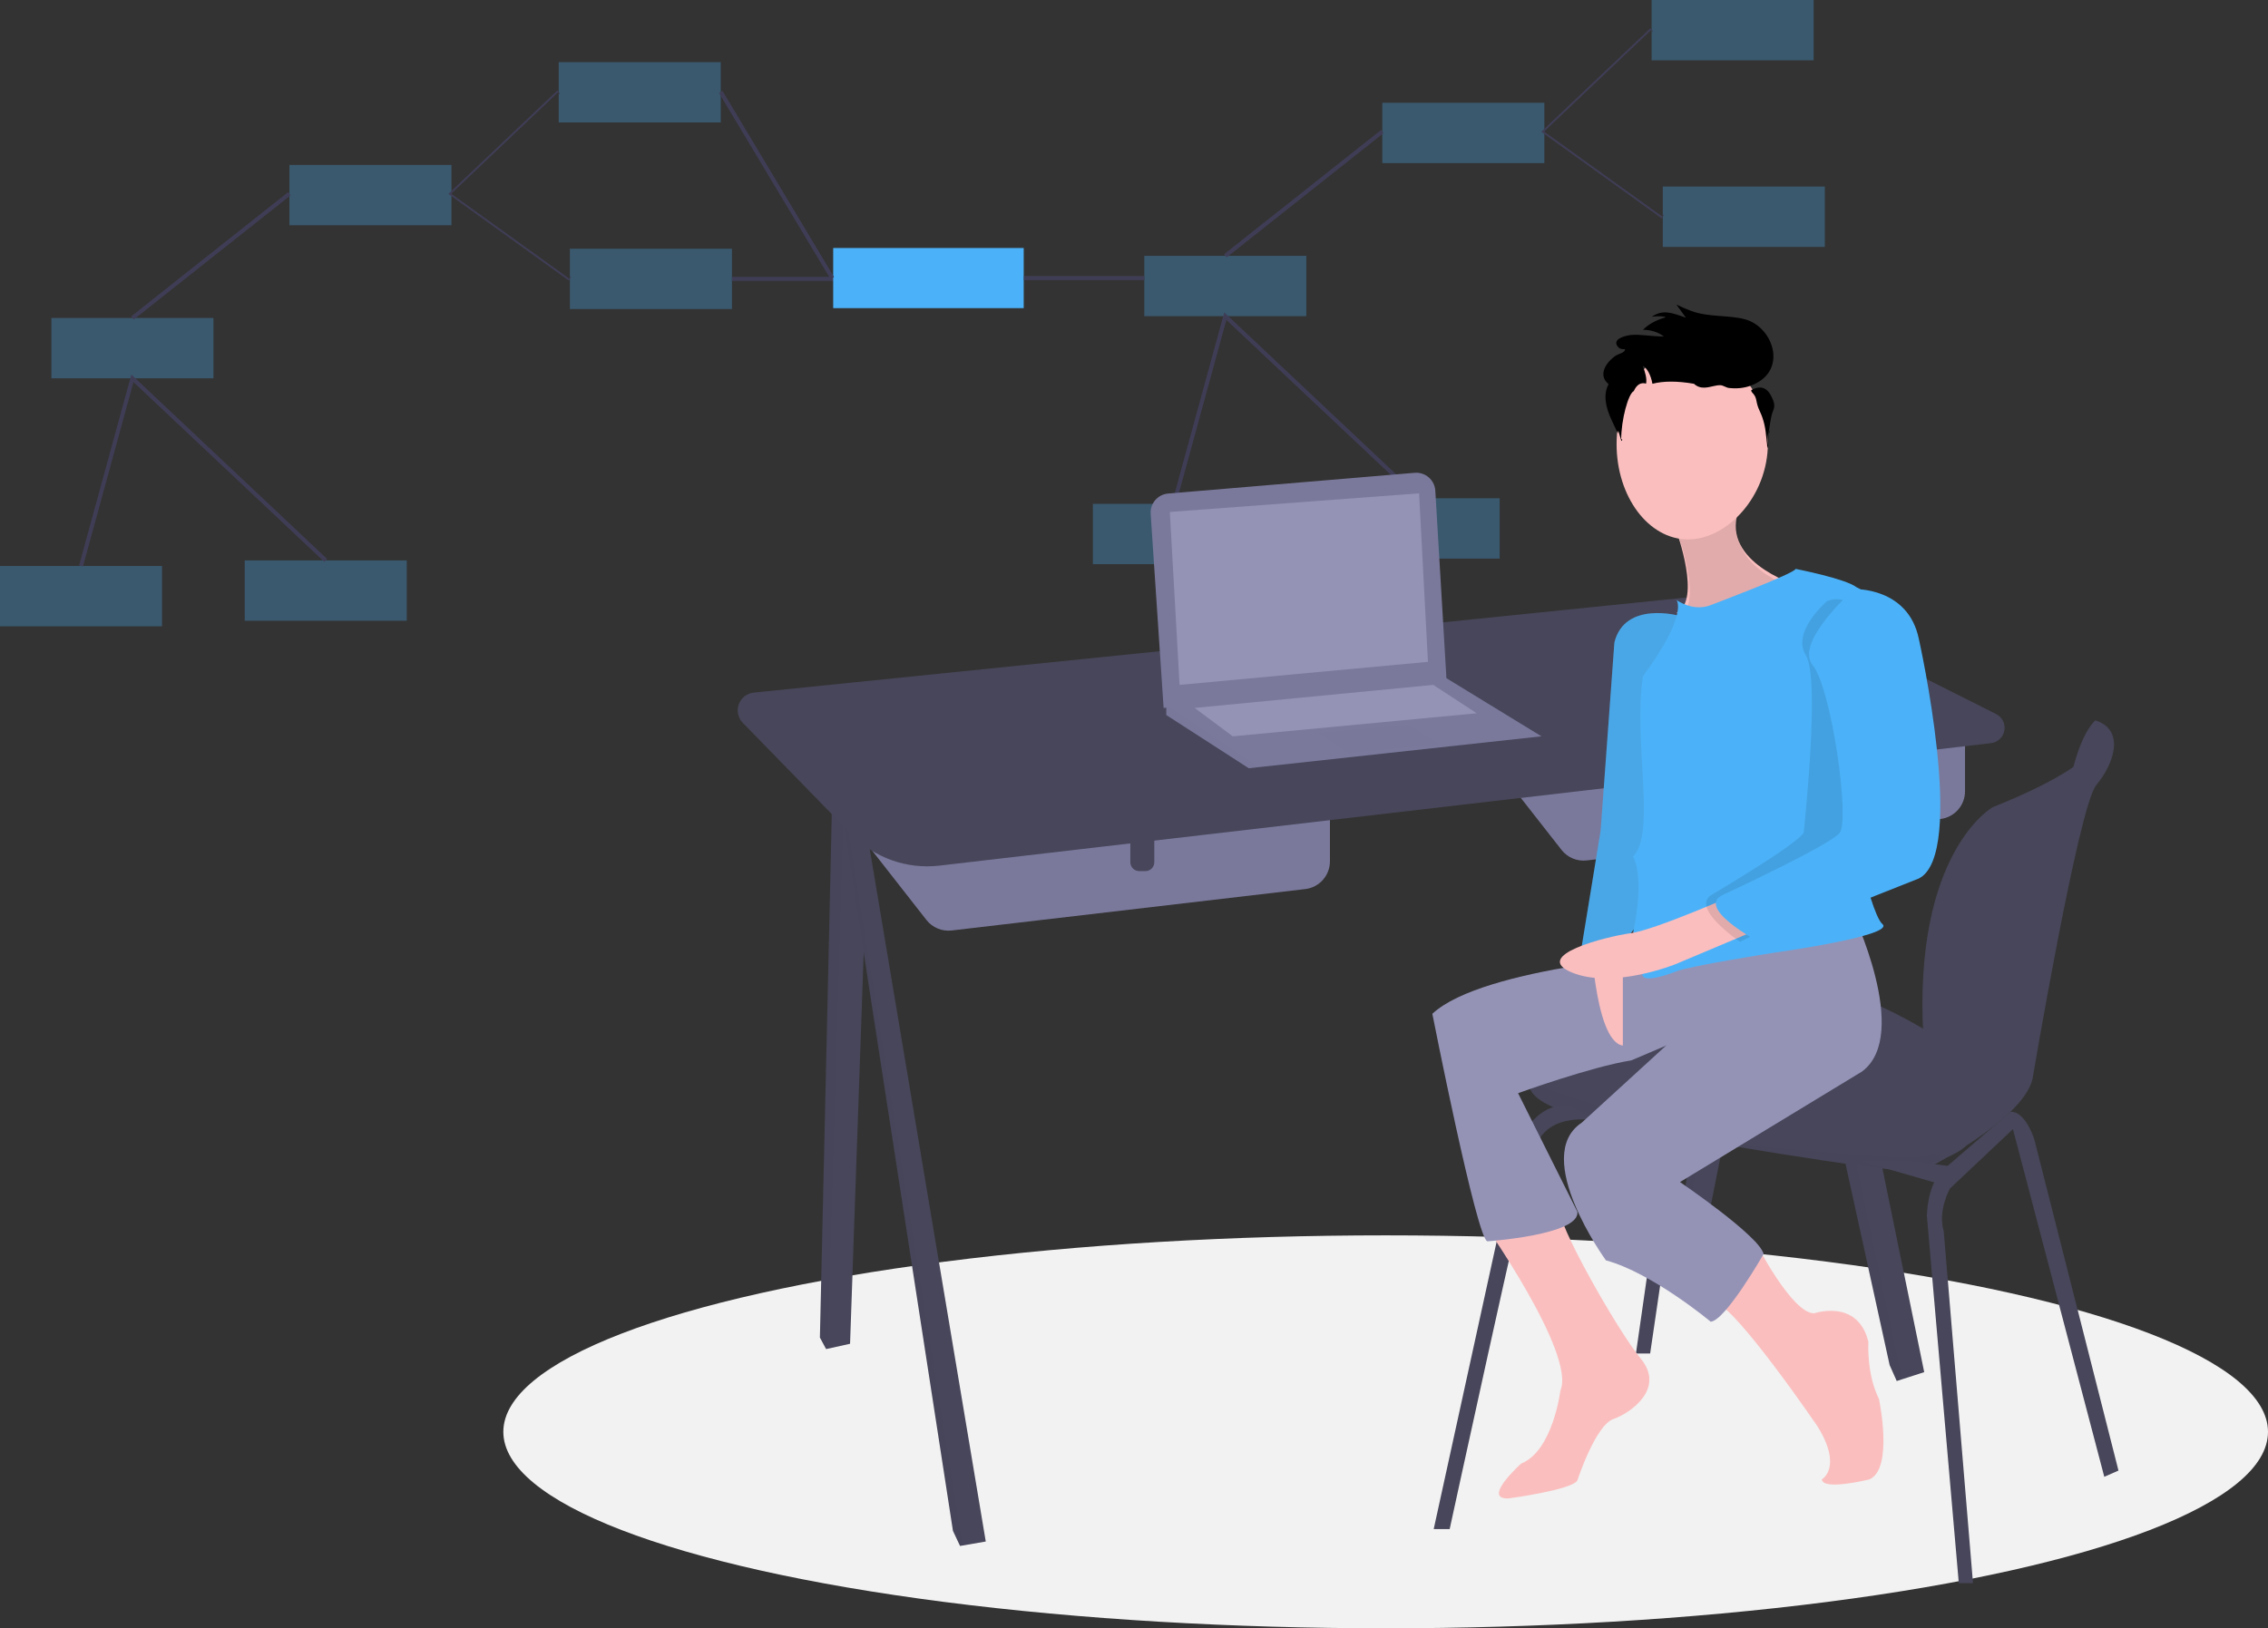 <?xml version="1.0" encoding="UTF-8" standalone="no"?><!-- Generator: Gravit.io --><svg xmlns="http://www.w3.org/2000/svg" xmlns:xlink="http://www.w3.org/1999/xlink" style="isolation:isolate" viewBox="0 0 1131 812.206" width="1131pt" height="812.206pt"><rect x="0" y="0" width="1131" height="812.206" fill="#333333" stroke="none"/><defs><clipPath id="_clipPath_nvMjCEYFEyTLc2S7ih9RKHkBkTXP03oU"><rect width="1131" height="812.206"/></clipPath></defs><g clip-path="url(#_clipPath_nvMjCEYFEyTLc2S7ih9RKHkBkTXP03oU)"><clipPath id="_clipPath_RSoQ1JyZImrCk5WQkxz3cYweO0V0xKE9"><rect x="0" y="0" width="1131" height="812.206" transform="matrix(1,0,0,1,0,0)" fill="rgb(255,255,255)"/></clipPath><g clip-path="url(#_clipPath_RSoQ1JyZImrCk5WQkxz3cYweO0V0xKE9)"><g><g style="opacity:0.3;"><rect x="689.328" y="51.267" width="80.802" height="30.092" transform="matrix(1,0,0,1,0,0)" fill="rgb(75,178,249)"/></g><g style="opacity:0.3;"><rect x="823.626" y="0" width="80.802" height="30.092" transform="matrix(1,0,0,1,0,0)" fill="rgb(75,178,249)"/></g><g style="opacity:0.3;"><rect x="829.198" y="93.061" width="80.802" height="30.092" transform="matrix(1,0,0,1,0,0)" fill="rgb(75,178,249)"/></g><g style="opacity:0.3;"><rect x="570.634" y="127.611" width="80.802" height="30.092" transform="matrix(1,0,0,1,0,0)" fill="rgb(75,178,249)"/></g><g style="opacity:0.3;"><rect x="545" y="251.321" width="80.802" height="30.092" transform="matrix(1,0,0,1,0,0)" fill="rgb(75,178,249)"/></g><g style="opacity:0.3;"><rect x="667.038" y="248.534" width="80.802" height="30.092" transform="matrix(1,0,0,1,0,0)" fill="rgb(75,178,249)"/></g><path d=" M 823.626 14.856 L 770.13 65.616 L 829.198 108.107" fill="none"/><clipPath id="_clipPath_zKOxvGhr0Ib0vJjbTve0v3nRKZ6RuvTB"><path d=" M -2262 -1624.412 L 2262 -1624.412 L 2262 1624.412 L -2262 1624.412 L -2262 -1624.412 Z  M 823.626 14.856 L 770.13 65.616 L 829.198 108.107 L 823.626 14.856 Z " fill-rule="evenodd" fill="rgb(255,255,255)"/></clipPath><g clip-path="url(#_clipPath_zKOxvGhr0Ib0vJjbTve0v3nRKZ6RuvTB)"><mask id="_mask_j4CjXQ1eTqN2P6CC2ebt2lfysUzStrqy" x="-200%" y="-200%" width="400%" height="400%"><rect x="-200%" y="-200%" width="400%" height="400%" style="fill:white;"/><path d=" M 823.626 14.856 L 770.13 65.616 L 829.198 108.107" fill="black" stroke="none"/></mask><path d=" M 823.626 14.856 L 770.13 65.616 L 829.198 108.107" fill="none"/><path d=" M 823.626 14.856 L 770.13 65.616 L 829.198 108.107" fill="none" mask="url(#_mask_j4CjXQ1eTqN2P6CC2ebt2lfysUzStrqy)" vector-effect="non-scaling-stroke" stroke-width="2" stroke="rgb(63,61,86)" stroke-opacity="100" stroke-linejoin="miter" stroke-linecap="butt" stroke-miterlimit="10"/></g><clipPath id="_clipPath_IqVzmkzedourhhDvWdKbBv4mnspDNA1w"><path d=" M -2262 -1624.412 L 2262 -1624.412 L 2262 1624.412 L -2262 1624.412 L -2262 -1624.412 Z  M 689.328 65.616 L 611.034 127.611 L 689.328 65.616 Z " fill-rule="evenodd" fill="rgb(255,255,255)"/></clipPath><g clip-path="url(#_clipPath_IqVzmkzedourhhDvWdKbBv4mnspDNA1w)"><mask id="_mask_9roIQ9zY6cZsRiHBEWBT1bVjtmK67WN0" x="-200%" y="-200%" width="400%" height="400%"><rect x="-200%" y="-200%" width="400%" height="400%" style="fill:white;"/><line x1="689.328" y1="65.616" x2="611.034" y2="127.611" fill="black" stroke="none"/></mask><line x1="689.328" y1="65.616" x2="611.034" y2="127.611" mask="url(#_mask_9roIQ9zY6cZsRiHBEWBT1bVjtmK67WN0)" vector-effect="non-scaling-stroke" stroke-width="2" stroke="rgb(63,61,86)" stroke-opacity="100" stroke-linejoin="miter" stroke-linecap="butt" stroke-miterlimit="10"/></g><path d=" M 585.401 251.297 L 611.034 157.702 L 707.439 248.534" fill="none"/><clipPath id="_clipPath_X4MeJpNXziierMbCsxfxMUrxjFyHN8XI"><path d=" M -2262 -1624.412 L 2262 -1624.412 L 2262 1624.412 L -2262 1624.412 L -2262 -1624.412 Z  M 585.401 251.297 L 611.034 157.702 L 707.439 248.534 L 585.401 251.297 Z " fill-rule="evenodd" fill="rgb(255,255,255)"/></clipPath><g clip-path="url(#_clipPath_X4MeJpNXziierMbCsxfxMUrxjFyHN8XI)"><mask id="_mask_GyWa9jibKEgDJu59qsQsrszp8v3PZOHT" x="-200%" y="-200%" width="400%" height="400%"><rect x="-200%" y="-200%" width="400%" height="400%" style="fill:white;"/><path d=" M 585.401 251.297 L 611.034 157.702 L 707.439 248.534" fill="black" stroke="none"/></mask><path d=" M 585.401 251.297 L 611.034 157.702 L 707.439 248.534" fill="none"/><path d=" M 585.401 251.297 L 611.034 157.702 L 707.439 248.534" fill="none" mask="url(#_mask_GyWa9jibKEgDJu59qsQsrszp8v3PZOHT)" vector-effect="non-scaling-stroke" stroke-width="2" stroke="rgb(63,61,86)" stroke-opacity="100" stroke-linejoin="miter" stroke-linecap="butt" stroke-miterlimit="10"/></g><g style="opacity:0.3;"><rect x="144.328" y="82.267" width="80.802" height="30.092" transform="matrix(1,0,0,1,0,0)" fill="rgb(75,178,249)"/></g><g style="opacity:0.3;"><rect x="278.626" y="31" width="80.802" height="30.092" transform="matrix(1,0,0,1,0,0)" fill="rgb(75,178,249)"/></g><g style="opacity:0.3;"><rect x="284.198" y="124.061" width="80.802" height="30.092" transform="matrix(1,0,0,1,0,0)" fill="rgb(75,178,249)"/></g><g style="opacity:0.3;"><rect x="25.634" y="158.611" width="80.802" height="30.092" transform="matrix(1,0,0,1,0,0)" fill="rgb(75,178,249)"/></g><g style="opacity:0.3;"><rect x="0" y="282.321" width="80.802" height="30.092" transform="matrix(1,0,0,1,0,0)" fill="rgb(75,178,249)"/></g><g style="opacity:0.3;"><rect x="122.038" y="279.534" width="80.802" height="30.092" transform="matrix(1,0,0,1,0,0)" fill="rgb(75,178,249)"/></g><path d=" M 278.626 45.856 L 225.13 96.616 L 284.198 139.107" fill="none"/><clipPath id="_clipPath_VN7aZUv10JxXzAmwUDLuIXa3jmhNWiiu"><path d=" M -2262 -1624.412 L 2262 -1624.412 L 2262 1624.412 L -2262 1624.412 L -2262 -1624.412 Z  M 278.626 45.856 L 225.13 96.616 L 284.198 139.107 L 278.626 45.856 Z " fill-rule="evenodd" fill="rgb(255,255,255)"/></clipPath><g clip-path="url(#_clipPath_VN7aZUv10JxXzAmwUDLuIXa3jmhNWiiu)"><mask id="_mask_mTi3EgV14ptA9UtszFv8BEgPYNExaD2X" x="-200%" y="-200%" width="400%" height="400%"><rect x="-200%" y="-200%" width="400%" height="400%" style="fill:white;"/><path d=" M 278.626 45.856 L 225.13 96.616 L 284.198 139.107" fill="black" stroke="none"/></mask><path d=" M 278.626 45.856 L 225.13 96.616 L 284.198 139.107" fill="none"/><path d=" M 278.626 45.856 L 225.13 96.616 L 284.198 139.107" fill="none" mask="url(#_mask_mTi3EgV14ptA9UtszFv8BEgPYNExaD2X)" vector-effect="non-scaling-stroke" stroke-width="2" stroke="rgb(63,61,86)" stroke-opacity="100" stroke-linejoin="miter" stroke-linecap="butt" stroke-miterlimit="10"/></g><clipPath id="_clipPath_GUnAXM6j8If7QrYtXol4pM4ZXtUNyhlZ"><path d=" M -2262 -1624.412 L 2262 -1624.412 L 2262 1624.412 L -2262 1624.412 L -2262 -1624.412 Z  M 144.328 96.616 L 66.034 158.611 L 144.328 96.616 Z " fill-rule="evenodd" fill="rgb(255,255,255)"/></clipPath><g clip-path="url(#_clipPath_GUnAXM6j8If7QrYtXol4pM4ZXtUNyhlZ)"><mask id="_mask_6tBEgUOQTY3kjnn1E6TSMMlefL18CWap" x="-200%" y="-200%" width="400%" height="400%"><rect x="-200%" y="-200%" width="400%" height="400%" style="fill:white;"/><line x1="144.328" y1="96.616" x2="66.034" y2="158.611" fill="black" stroke="none"/></mask><line x1="144.328" y1="96.616" x2="66.034" y2="158.611" mask="url(#_mask_6tBEgUOQTY3kjnn1E6TSMMlefL18CWap)" vector-effect="non-scaling-stroke" stroke-width="2" stroke="rgb(63,61,86)" stroke-opacity="100" stroke-linejoin="miter" stroke-linecap="butt" stroke-miterlimit="10"/></g><path d=" M 40.401 282.297 L 66.034 188.702 L 162.439 279.534" fill="none"/><clipPath id="_clipPath_p4OJexYo2kD6iSczioTMdBzWeCGVSO8O"><path d=" M -2262 -1624.412 L 2262 -1624.412 L 2262 1624.412 L -2262 1624.412 L -2262 -1624.412 Z  M 40.401 282.297 L 66.034 188.702 L 162.439 279.534 L 40.401 282.297 Z " fill-rule="evenodd" fill="rgb(255,255,255)"/></clipPath><g clip-path="url(#_clipPath_p4OJexYo2kD6iSczioTMdBzWeCGVSO8O)"><mask id="_mask_zYPLClUQAxij8bmur3Sm9DpNo0ZKFXD7" x="-200%" y="-200%" width="400%" height="400%"><rect x="-200%" y="-200%" width="400%" height="400%" style="fill:white;"/><path d=" M 40.401 282.297 L 66.034 188.702 L 162.439 279.534" fill="black" stroke="none"/></mask><path d=" M 40.401 282.297 L 66.034 188.702 L 162.439 279.534" fill="none"/><path d=" M 40.401 282.297 L 66.034 188.702 L 162.439 279.534" fill="none" mask="url(#_mask_zYPLClUQAxij8bmur3Sm9DpNo0ZKFXD7)" vector-effect="non-scaling-stroke" stroke-width="2" stroke="rgb(63,61,86)" stroke-opacity="100" stroke-linejoin="miter" stroke-linecap="butt" stroke-miterlimit="10"/></g><clipPath id="_clipPath_BTKCJxAL86PXlwoPPszvcioi7DFwRZz5"><path d=" M -2262 -1624.412 L 2262 -1624.412 L 2262 1624.412 L -2262 1624.412 L -2262 -1624.412 Z  M 365 139.107 L 456.634 139.107 L 365 139.107 Z " fill-rule="evenodd" fill="rgb(255,255,255)"/></clipPath><g clip-path="url(#_clipPath_BTKCJxAL86PXlwoPPszvcioi7DFwRZz5)"><mask id="_mask_KRo41EHzvNUZ6KP6pEvkm2EOko0wSeM0" x="-200%" y="-200%" width="400%" height="400%"><rect x="-200%" y="-200%" width="400%" height="400%" style="fill:white;"/><line x1="365" y1="139.107" x2="456.634" y2="139.107" fill="black" stroke="none"/></mask><line x1="365" y1="139.107" x2="456.634" y2="139.107" mask="url(#_mask_KRo41EHzvNUZ6KP6pEvkm2EOko0wSeM0)" vector-effect="non-scaling-stroke" stroke-width="2" stroke="rgb(63,61,86)" stroke-opacity="100" stroke-linejoin="miter" stroke-linecap="butt" stroke-miterlimit="10"/></g><rect x="415.5" y="123.706" width="95" height="30" transform="matrix(1,0,0,1,0,0)" fill="rgb(75,178,249)"/><clipPath id="_clipPath_PzeXgFvxVz2DY9CEchW499SQk84Rvmo3"><path d=" M -2262 -1624.412 L 2262 -1624.412 L 2262 1624.412 L -2262 1624.412 L -2262 -1624.412 Z  M 510.623 138.706 L 570.634 138.706 L 510.623 138.706 Z " fill-rule="evenodd" fill="rgb(255,255,255)"/></clipPath><g clip-path="url(#_clipPath_PzeXgFvxVz2DY9CEchW499SQk84Rvmo3)"><mask id="_mask_kzTXzz0dTqxw3RMMzndwBcijGNjVrm3P" x="-200%" y="-200%" width="400%" height="400%"><rect x="-200%" y="-200%" width="400%" height="400%" style="fill:white;"/><line x1="510.623" y1="138.706" x2="570.634" y2="138.706" fill="black" stroke="none"/></mask><line x1="510.623" y1="138.706" x2="570.634" y2="138.706" mask="url(#_mask_kzTXzz0dTqxw3RMMzndwBcijGNjVrm3P)" vector-effect="non-scaling-stroke" stroke-width="2" stroke="rgb(63,61,86)" stroke-opacity="100" stroke-linejoin="miter" stroke-linecap="butt" stroke-miterlimit="10"/></g><clipPath id="_clipPath_EfLWlKK2ITVt5nVllZvhmaB4UlG4VjAg"><path d=" M -2262 -1624.412 L 2262 -1624.412 L 2262 1624.412 L -2262 1624.412 L -2262 -1624.412 Z  M 415.045 138.706 L 359.427 45.856 L 415.045 138.706 Z " fill-rule="evenodd" fill="rgb(255,255,255)"/></clipPath><g clip-path="url(#_clipPath_EfLWlKK2ITVt5nVllZvhmaB4UlG4VjAg)"><mask id="_mask_g0fyNfSsyMYq96ImlIItNKJpIJCX6gcf" x="-200%" y="-200%" width="400%" height="400%"><rect x="-200%" y="-200%" width="400%" height="400%" style="fill:white;"/><line x1="415.045" y1="138.706" x2="359.427" y2="45.856" fill="black" stroke="none"/></mask><line x1="415.045" y1="138.706" x2="359.427" y2="45.856" mask="url(#_mask_g0fyNfSsyMYq96ImlIItNKJpIJCX6gcf)" vector-effect="non-scaling-stroke" stroke-width="2" stroke="rgb(63,61,86)" stroke-opacity="100" stroke-linejoin="miter" stroke-linecap="butt" stroke-miterlimit="10"/></g><ellipse vector-effect="non-scaling-stroke" cx="691" cy="714.206" rx="440" ry="98" fill="rgb(242,242,242)"/><path d=" M 894.984 391.611 L 852.078 606.582 L 842.79 606.582 L 841.768 604.994 L 838.809 600.39 L 875.964 399.572 L 881.604 397.21 L 894.984 391.611 L 894.984 391.611 Z " fill="rgb(71,70,90)"/><g style="opacity:0.1;"><g opacity="0.1"><path d=" M 881.604 397.21 L 841.768 604.994 L 838.809 600.39 L 875.964 399.572 L 881.604 397.21 L 881.604 397.21 Z " fill="rgb(0,0,0)"/></g></g><path d=" M 959.564 684.432 L 948.533 687.988 L 945.852 688.855 L 942.313 680.893 L 881.604 403.96 L 887.916 402.545 L 901.177 399.572 L 959.564 684.432 L 959.564 684.432 Z " fill="rgb(71,70,90)"/><g style="opacity:0.1;"><g opacity="0.1"><path d=" M 948.533 687.988 L 945.852 688.855 L 942.313 680.893 L 881.604 403.96 L 887.916 402.545 L 948.533 687.988 L 948.533 687.988 Z " fill="rgb(0,0,0)"/></g></g><path d=" M 433.636 391.611 L 423.905 670.277 L 412.753 672.754 L 411.962 672.931 L 408.865 667.181 L 415.058 394.264 L 421.016 393.415 L 433.636 391.611 L 433.636 391.611 Z " fill="rgb(71,70,90)"/><g style="opacity:0.1;"><g opacity="0.1"><path d=" M 421.016 393.415 L 412.753 672.754 L 411.962 672.931 L 408.865 667.181 L 415.058 394.264 L 421.016 393.415 L 421.016 393.415 Z " fill="rgb(0,0,0)"/></g></g><path d=" M 491.581 768.917 L 480.045 770.907 L 478.753 771.128 L 475.215 763.609 L 419.039 399.572 L 420.658 399.081 L 429.213 396.476 L 491.581 768.917 L 491.581 768.917 Z " fill="rgb(71,70,90)"/><g style="opacity:0.1;"><g opacity="0.1"><path d=" M 480.045 770.907 L 478.753 771.128 L 475.215 763.609 L 419.039 399.572 L 420.658 399.081 L 480.045 770.907 L 480.045 770.907 Z " fill="rgb(0,0,0)"/></g></g><path d=" M 735.746 369.052 L 778.697 423.934 C 781.691 427.759 786.461 429.748 791.286 429.183 L 967.604 408.533 C 974.621 407.712 979.911 401.766 979.911 394.7 L 979.911 354.013 L 735.746 369.052 Z " fill="rgb(122,121,156)"/><path d=" M 880.388 377.898 L 892.33 377.898 L 892.33 395.135 C 892.33 397.586 890.344 399.572 887.893 399.572 L 884.825 399.572 C 882.374 399.572 880.388 397.586 880.388 395.135 L 880.388 377.898 L 880.388 377.898 Z " fill="rgb(71,70,90)"/><path d=" M 419.039 403.996 L 461.99 458.878 C 464.984 462.703 469.754 464.692 474.579 464.127 L 650.897 443.477 C 657.914 442.656 663.204 436.709 663.204 429.644 L 663.204 388.957 L 419.039 403.996 Z " fill="rgb(122,121,156)"/><path d=" M 563.68 412.842 L 575.623 412.842 L 575.623 430.079 C 575.623 432.53 573.636 434.516 571.186 434.516 L 568.118 434.516 C 565.667 434.516 563.68 432.53 563.68 430.079 L 563.68 412.842 L 563.68 412.842 Z " fill="rgb(71,70,90)"/><path d=" M 468.385 431.791 L 992.844 370.701 C 996.228 370.307 998.952 367.74 999.546 364.386 C 1000.14 361.031 998.464 357.685 995.422 356.152 L 901.605 308.97 C 883.127 299.677 862.379 295.855 841.802 297.953 L 375.861 345.463 C 372.461 345.818 369.564 348.086 368.401 351.3 C 367.239 354.514 368.016 358.11 370.402 360.558 L 424.661 416.226 C 436.041 427.902 452.187 433.65 468.385 431.791 Z " fill="rgb(71,70,90)"/><path d=" M 1050.544 362.422 L 1044.934 359.321 C 1044.934 359.321 1038.877 363.779 1033.944 382.56 C 1033.944 382.56 1043.164 382.764 1043.164 382.764 L 1049.357 369.936 L 1050.544 362.422 Z " fill="rgb(71,70,90)"/><path d=" M 990.527 534.483 C 990.527 534.483 984.777 561.465 982.123 568.984 C 980.823 572.664 974.541 576.031 967.579 578.605 C 961.406 580.904 955.016 582.572 948.506 583.581 C 940.987 584.466 844.559 569.427 797.672 559.253 C 766.085 552.401 762.003 544.541 762.702 540.144 C 762.926 538.835 763.554 537.629 764.497 536.694 C 764.497 536.694 810.942 505.289 827.308 490.25 C 827.308 490.25 875.964 487.153 911.35 493.346 C 946.737 499.539 990.527 534.483 990.527 534.483 Z " fill="rgb(71,70,90)"/><path d=" M 1044.934 359.321 C 1044.934 359.321 1066.608 373.475 993.624 402.669 C 993.624 402.669 953.955 425.035 959.118 517.172 C 959.363 521.315 960.625 525.334 962.791 528.874 C 970.322 541.259 986.458 572.611 959.564 576.504 L 959.564 583.581 C 959.564 583.581 1008.22 559.253 1013.528 538.464 C 1013.528 538.464 1036.529 402.226 1045.376 391.611 C 1054.223 380.995 1059.973 364.186 1044.934 359.321 Z " fill="rgb(71,70,90)"/><g style="opacity:0.1;"><g opacity="0.1"><path d=" M 967.579 578.605 C 961.406 580.904 955.016 582.572 948.506 583.581 C 940.987 584.466 844.559 569.427 797.672 559.253 C 766.085 552.401 762.003 544.541 762.702 540.144 C 783.464 547.244 850.884 569.776 875.08 571.638 C 903.831 573.85 958.759 579.998 962.922 575.818 C 964.523 574.208 966.164 575.907 967.579 578.605 Z " fill="rgb(0,0,0)"/></g></g><path d=" M 714.957 762.724 L 756.978 570.754 C 756.978 570.754 764.497 550.406 781.748 551.291 L 797.672 559.253 C 797.672 559.253 771.132 553.06 765.382 573.408 C 759.632 593.755 722.919 762.724 722.919 762.724 L 714.957 762.724 Z " fill="rgb(71,70,90)"/><path d=" M 815.808 675.143 L 832.616 557.926 L 840.136 557.926 L 822.885 675.143 L 815.808 675.143 L 815.808 675.143 Z " fill="rgb(71,70,90)"/><path d=" M 976.815 789.706 L 960.891 606.582 C 960.891 606.582 960.891 591.101 968.853 583.581 C 968.853 583.581 1002.518 554.611 1002.518 554.611 C 1002.518 554.611 1009.105 553.06 1014.413 568.1 C 1014.413 568.1 1056.434 733.53 1056.434 733.53 L 1049.357 736.627 L 1003.797 563.234 L 972.392 592.87 C 972.392 592.87 966.199 603.928 969.296 614.102 C 969.296 614.102 983.892 789.706 983.892 789.706 L 976.815 789.706 Z " fill="rgb(71,70,90)"/><path d=" M 927.717 579.158 L 967.526 590.658 L 976.373 582.254 L 953.372 579.158 L 927.717 579.158 L 927.717 579.158 Z " fill="rgb(71,70,90)"/><path d=" M 573.813 256.304 L 580.268 353.128 L 721.37 339.416 L 715.756 244.766 C 715.604 242.205 714.425 239.814 712.485 238.135 C 710.546 236.455 708.011 235.629 705.455 235.844 L 582.513 246.185 C 577.338 246.62 573.467 251.123 573.813 256.304 L 573.813 256.304 Z " fill="rgb(122,121,156)"/><path d=" M 768.7 367.282 L 628.039 382.627 L 622.731 383.206 L 581.595 356.667 L 581.595 350.916 L 721.37 338.328 L 768.7 367.282 L 768.7 367.282 Z " fill="rgb(122,121,156)"/><g style="opacity:0.1;"><g opacity="0.1"><path d=" M 628.039 382.627 L 622.731 383.206 L 581.595 356.667 L 581.595 351.518 L 628.039 382.627 L 628.039 382.627 Z " fill="rgb(0,0,0)"/></g></g><path d=" M 583.364 255.373 L 588.23 341.627 L 712.082 330.127 L 707.658 246.084 L 583.364 255.373 L 583.364 255.373 Z " fill="rgb(148,147,182)"/><g style="opacity:0.1;"><g opacity="0.1"><path d=" M 657.233 365.513 L 672.272 375.687 L 717.832 371.263 L 702.35 361.532 L 657.233 365.513 L 657.233 365.513 Z " fill="rgb(0,0,0)"/></g></g><path d=" M 595.749 353.128 L 614.769 367.282 L 736.41 355.782 L 714.736 341.627 L 595.749 353.128 L 595.749 353.128 Z " fill="rgb(148,147,182)"/><path d=" M 836.021 265.083 C 836.021 265.083 848.688 299.389 836.021 305.722 C 836.021 305.722 881.411 305.722 881.411 305.722 L 897.772 292.527 C 897.772 292.527 860.827 281.972 866.105 257.694 C 871.383 233.416 836.021 265.083 836.021 265.083 Z " fill="rgb(251,190,190)"/><g style="opacity:0.1;"/><g opacity="0.1"><path d=" M 837.021 267.489 C 837.021 267.489 849.688 301.795 837.021 308.128 C 837.021 308.128 882.41 308.128 882.41 308.128 L 898.772 294.934 C 898.772 294.934 861.827 284.378 867.105 260.1 C 872.383 235.822 837.021 267.489 837.021 267.489 Z " fill="rgb(0,0,0)"/></g><path d=" M 738.556 608.089 C 738.556 608.089 786.056 675.117 778.139 693.59 C 778.139 693.59 774.445 723.673 758.611 730.007 C 758.611 730.007 738.556 747.952 752.278 747.424 C 752.278 747.424 783.945 743.201 786.584 738.451 C 786.584 738.451 795.556 711.007 804.529 707.84 C 813.501 704.673 830.39 692.534 818.251 677.756 C 806.112 662.978 775.526 608.546 777.888 603.039 C 780.251 597.533 738.556 608.089 738.556 608.089 Z " fill="rgb(251,190,190)"/><path d=" M 837.779 475.615 C 837.779 475.615 739.611 481.948 714.278 505.699 C 714.278 505.699 736.445 618.117 741.722 619.172 C 741.722 619.172 788.167 616.006 786.584 604.394 C 786.584 604.394 757.028 545.283 757.028 545.283 C 757.028 545.283 793.445 532.088 813.501 528.921 C 813.501 528.921 855.724 510.977 855.724 510.977 L 837.779 475.615 Z " fill="rgb(148,147,182)"/><path d=" M 792.917 460.837 C 792.917 460.837 794.501 519.421 809.279 521.532 C 809.279 521.532 809.279 476.671 809.279 476.671 L 808.751 458.726 L 792.917 460.837 Z " fill="rgb(251,190,190)"/><path d=" M 837.779 307.252 C 837.779 307.252 810.334 299.335 805.056 320.447 C 805.056 320.447 798.195 414.392 798.195 414.392 L 788.695 472.448 C 788.695 472.448 806.112 467.171 809.806 469.809 L 831.973 441.837 L 837.779 307.252 Z " fill="rgb(75,178,249)"/><g style="opacity:0.1;"/><g opacity="0.1"><path d=" M 837.779 307.252 C 837.779 307.252 810.334 299.335 805.056 320.447 C 805.056 320.447 798.195 414.392 798.195 414.392 L 788.695 472.448 C 788.695 472.448 806.112 467.171 809.806 469.809 L 831.973 441.837 L 837.779 307.252 Z " fill="rgb(59,59,59)"/></g><path d=" M 875.279 619.329 C 875.279 619.329 893.724 655.589 904.808 655.062 C 904.808 655.062 926.447 647.673 931.725 669.312 C 931.725 669.312 930.669 685.145 937.002 697.812 C 937.002 697.812 944.391 732.646 932.252 737.924 C 932.252 737.924 909.03 743.729 908.502 737.924 C 908.502 737.924 919.058 732.118 906.391 711.534 C 906.391 711.534 866.807 653.478 855.724 649.784 C 844.64 646.089 875.279 619.329 875.279 619.329 Z " fill="rgb(251,190,190)"/><path d=" M 923.28 453.976 C 923.28 453.976 953.359 516.01 928.553 534.483 C 928.553 534.483 837.779 589.616 837.779 589.616 C 837.779 589.616 877.363 616.533 879.474 625.506 C 879.474 625.506 860.474 658.756 853.085 659.284 C 853.085 659.284 824.057 635.006 800.834 628.672 C 800.834 628.672 763.362 576.95 788.695 560.061 C 788.695 560.061 837.779 515.199 837.779 515.199 L 830.394 474.565 L 923.28 453.976 Z " fill="rgb(148,147,182)"/><path d=" M 881.604 221.107 C 881.604 247.358 861.451 269.059 841.777 269.059 C 822.104 269.059 806.155 247.778 806.155 221.527 C 806.155 195.276 822.104 173.996 841.777 173.996 C 861.451 173.996 881.604 194.856 881.604 221.107 Z " fill="rgb(251,190,190)"/><path d=" M 852.726 301.963 C 852.726 301.963 895.407 285.907 895.407 283.766 C 895.407 283.766 920.15 288.583 925.717 292.864 C 925.717 292.864 934.377 296.611 938.088 305.174 C 938.088 305.174 919.531 393.485 919.531 393.485 C 919.531 393.485 931.903 455.035 938.707 460.922 C 945.511 466.81 883.654 475.373 883.654 475.373 C 883.654 475.373 842.829 481.796 836.024 484.472 C 829.22 487.148 816.849 490.894 819.323 484.472 C 821.797 478.049 832.313 473.232 814.375 465.204 C 814.375 465.204 820.56 438.978 814.375 427.204 C 826.074 415.976 814.356 368.943 819.323 337.323 C 842.21 306.281 836.024 299.287 836.024 299.287 C 836.024 299.287 844.066 305.174 852.726 301.963 Z " fill="rgb(75,178,249)"/><path d=" M 866.807 445.531 C 866.807 445.531 825.64 463.79 813.237 465.48 C 800.834 467.171 763.361 476.671 783.945 485.115 C 804.529 493.56 835.668 480.893 835.668 480.893 L 879.474 462.42 L 866.807 445.531 Z " fill="rgb(251,190,190)"/><g style="opacity:0.1;"/><g opacity="0.1"><path d=" M 911.129 299.827 C 911.129 299.827 926.331 292.474 930.553 318.335 C 930.553 318.335 949.554 426.003 930.553 438.142 C 930.553 438.142 867.747 469.809 867.747 469.809 C 867.747 469.809 841.886 452.393 854.025 446.059 C 854.025 446.059 895.192 421.781 899.414 415.448 C 899.414 415.448 907.902 338.421 900.513 326.809 C 893.124 315.198 911.129 299.827 911.129 299.827 Z " fill="rgb(0,0,0)"/></g><path d=" M 924.72 293.862 C 924.72 293.862 951.507 292.808 956.865 318.621 C 956.865 318.621 980.973 426.086 956.865 438.202 C 956.865 438.202 877.173 469.809 877.173 469.809 C 877.173 469.809 844.359 452.425 859.762 446.104 C 859.762 446.104 911.996 421.871 917.354 415.55 C 922.711 409.229 913.336 343.38 903.96 331.79 C 894.585 320.201 924.72 293.862 924.72 293.862 Z " fill="rgb(75,178,249)"/><g><path d=" M 864.77 193.704 C 863.944 193.689 863.125 193.636 862.298 193.545 C 860.73 193.371 859.353 192.191 857.94 192.146 C 855.397 192.063 852.989 193.228 850.064 193.349 C 848.129 193.447 846.342 192.887 844.738 191.435 C 836.375 189.99 829.481 190.005 824.021 191.435 C 823.216 186.843 821.238 183.469 819.211 182.486 C 820.433 185.792 821.337 188.757 820.871 191.344 C 818.434 190.686 816.308 191.571 814.712 195.096 C 812.042 196.284 808.411 209.272 808.439 219.575 C 809.118 220.967 809.054 217.412 808.439 219.575 L 807.013 214.84 L 806.73 216.065 L 803.869 209.953 C 800.338 202.646 799.561 196.45 802.16 191.639 C 800.535 190.247 799.645 188.666 799.568 186.881 C 799.412 183.061 802.683 179.604 805.416 177.599 C 807.055 176.396 810.58 175.965 810.332 174.135 C 808.934 174.286 807.783 174.044 807.013 173.197 C 803.311 169.134 810.573 167.402 813.214 167.107 C 817.897 166.585 822.969 167.841 829.736 167.841 C 826.939 165.632 822.849 164.437 819.303 164.543 C 822.044 161.63 826.282 159.482 830.675 158.279 C 829.778 157.75 827.094 157.523 823.661 157.999 C 829.142 154.436 832.95 155.692 840.726 158.476 L 835.994 151.94 C 838.607 153.196 841.051 154.24 843.347 155.094 C 852.063 158.347 862.185 157.054 870.28 159.293 C 883.722 163.007 890.919 182.834 876.248 190.913 C 872.618 192.918 868.832 193.772 864.77 193.704 L 864.77 193.704 Z " fill-rule="evenodd" fill="rgb(0,0,0)"/><path d=" M 873.882 195.913 C 873.417 195.424 873.226 194.888 873.325 194.59 C 874.656 193.855 875.894 193.428 877.037 193.321 C 879.776 193.065 881.969 194.642 883.574 198.196 C 886.064 203.19 884.108 203.974 883.355 207.6 C 882.494 211.73 881.785 217.114 881.226 222.364 C 881.105 219.957 882.064 211.61 882.462 215.866 C 881.446 214.556 882.094 227.084 881.226 222.364 C 880.699 217.118 880.552 213.12 878.805 208.094 C 878.125 206.145 877.367 204.871 876.834 203.417 C 875.458 199.709 876.272 198.409 873.882 195.913 L 873.882 195.913 Z " fill-rule="evenodd" fill="rgb(0,0,0)"/></g></g></g></g></svg>